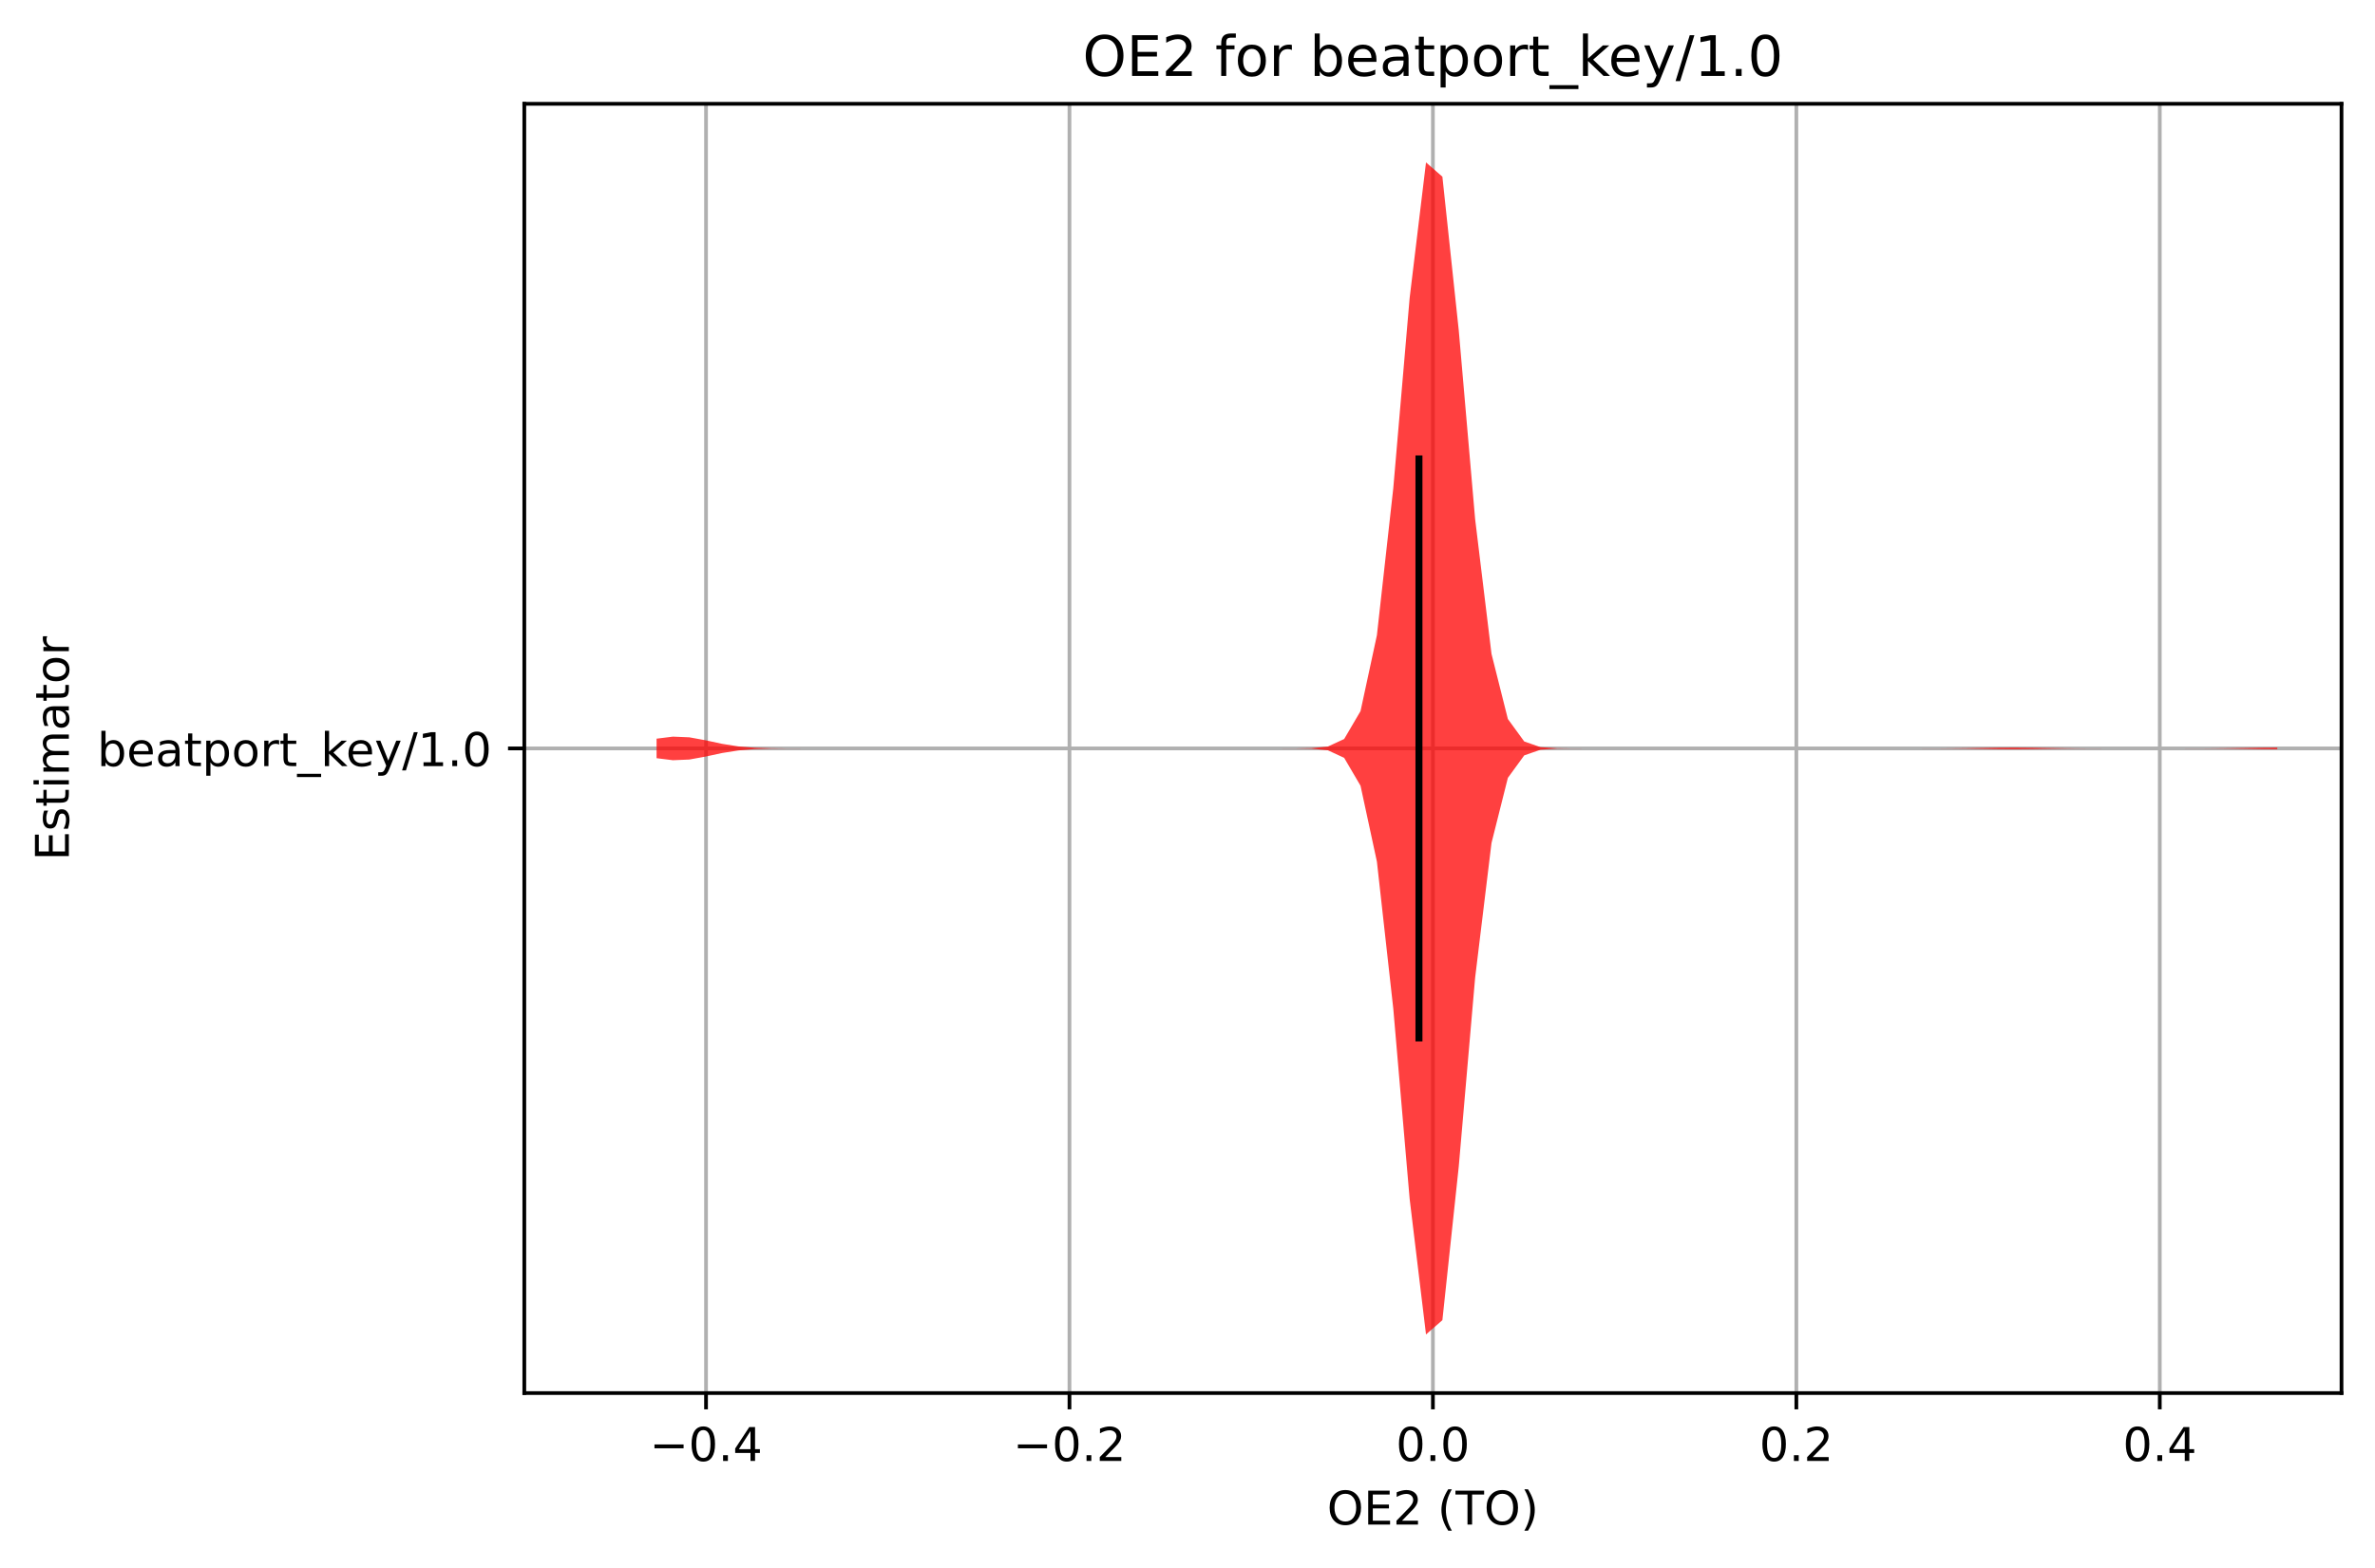 <?xml version="1.0" encoding="utf-8" standalone="no"?>
<!DOCTYPE svg PUBLIC "-//W3C//DTD SVG 1.1//EN"
  "http://www.w3.org/Graphics/SVG/1.1/DTD/svg11.dtd">
<!-- Created with matplotlib (https://matplotlib.org/) -->
<svg height="337.074pt" version="1.1" viewBox="0 0 510.498 337.074" width="510.498pt" xmlns="http://www.w3.org/2000/svg" xmlns:xlink="http://www.w3.org/1999/xlink">
 <defs>
  <style type="text/css">
*{stroke-linecap:butt;stroke-linejoin:round;}
  </style>
 </defs>
 <g id="figure_1">
  <g id="patch_1">
   <path d="M 0 337.074 
L 510.498 337.074 
L 510.498 0 
L 0 0 
z
" style="fill:#ffffff;"/>
  </g>
  <g id="axes_1">
   <g id="patch_2">
    <path d="M 112.698 299.518 
L 503.298 299.518 
L 503.298 22.318 
L 112.698 22.318 
z
" style="fill:#ffffff;"/>
   </g>
   <g id="matplotlib.axis_1">
    <g id="xtick_1">
     <g id="line2d_1">
      <path clip-path="url(#p99f2040d41)" d="M 151.758 299.518 
L 151.758 22.318 
" style="fill:none;stroke:#b0b0b0;stroke-linecap:square;stroke-width:0.8;"/>
     </g>
     <g id="line2d_2">
      <defs>
       <path d="M 0 0 
L 0 3.5 
" id="mc4202fc8de" style="stroke:#000000;stroke-width:0.8;"/>
      </defs>
      <g>
       <use style="stroke:#000000;stroke-width:0.8;" x="151.758" xlink:href="#mc4202fc8de" y="299.518"/>
      </g>
     </g>
     <g id="text_1">
      <!-- −0.4 -->
      <defs>
       <path d="M 10.594 35.5 
L 73.188 35.5 
L 73.188 27.203 
L 10.594 27.203 
z
" id="DejaVuSans-8722"/>
       <path d="M 31.781 66.406 
Q 24.172 66.406 20.328 58.906 
Q 16.5 51.422 16.5 36.375 
Q 16.5 21.391 20.328 13.891 
Q 24.172 6.391 31.781 6.391 
Q 39.453 6.391 43.281 13.891 
Q 47.125 21.391 47.125 36.375 
Q 47.125 51.422 43.281 58.906 
Q 39.453 66.406 31.781 66.406 
z
M 31.781 74.219 
Q 44.047 74.219 50.516 64.516 
Q 56.984 54.828 56.984 36.375 
Q 56.984 17.969 50.516 8.266 
Q 44.047 -1.422 31.781 -1.422 
Q 19.531 -1.422 13.062 8.266 
Q 6.594 17.969 6.594 36.375 
Q 6.594 54.828 13.062 64.516 
Q 19.531 74.219 31.781 74.219 
z
" id="DejaVuSans-48"/>
       <path d="M 10.688 12.406 
L 21 12.406 
L 21 0 
L 10.688 0 
z
" id="DejaVuSans-46"/>
       <path d="M 37.797 64.312 
L 12.891 25.391 
L 37.797 25.391 
z
M 35.203 72.906 
L 47.609 72.906 
L 47.609 25.391 
L 58.016 25.391 
L 58.016 17.188 
L 47.609 17.188 
L 47.609 0 
L 37.797 0 
L 37.797 17.188 
L 4.891 17.188 
L 4.891 26.703 
z
" id="DejaVuSans-52"/>
      </defs>
      <g transform="translate(139.617 314.117)scale(0.1 -0.1)">
       <use xlink:href="#DejaVuSans-8722"/>
       <use x="83.789" xlink:href="#DejaVuSans-48"/>
       <use x="147.412" xlink:href="#DejaVuSans-46"/>
       <use x="179.199" xlink:href="#DejaVuSans-52"/>
      </g>
     </g>
    </g>
    <g id="xtick_2">
     <g id="line2d_3">
      <path clip-path="url(#p99f2040d41)" d="M 229.878 299.518 
L 229.878 22.318 
" style="fill:none;stroke:#b0b0b0;stroke-linecap:square;stroke-width:0.8;"/>
     </g>
     <g id="line2d_4">
      <g>
       <use style="stroke:#000000;stroke-width:0.8;" x="229.878" xlink:href="#mc4202fc8de" y="299.518"/>
      </g>
     </g>
     <g id="text_2">
      <!-- −0.2 -->
      <defs>
       <path d="M 19.188 8.297 
L 53.609 8.297 
L 53.609 0 
L 7.328 0 
L 7.328 8.297 
Q 12.938 14.109 22.625 23.891 
Q 32.328 33.688 34.812 36.531 
Q 39.547 41.844 41.422 45.531 
Q 43.312 49.219 43.312 52.781 
Q 43.312 58.594 39.234 62.25 
Q 35.156 65.922 28.609 65.922 
Q 23.969 65.922 18.812 64.312 
Q 13.672 62.703 7.812 59.422 
L 7.812 69.391 
Q 13.766 71.781 18.938 73 
Q 24.125 74.219 28.422 74.219 
Q 39.75 74.219 46.484 68.547 
Q 53.219 62.891 53.219 53.422 
Q 53.219 48.922 51.531 44.891 
Q 49.859 40.875 45.406 35.406 
Q 44.188 33.984 37.641 27.219 
Q 31.109 20.453 19.188 8.297 
z
" id="DejaVuSans-50"/>
      </defs>
      <g transform="translate(217.737 314.117)scale(0.1 -0.1)">
       <use xlink:href="#DejaVuSans-8722"/>
       <use x="83.789" xlink:href="#DejaVuSans-48"/>
       <use x="147.412" xlink:href="#DejaVuSans-46"/>
       <use x="179.199" xlink:href="#DejaVuSans-50"/>
      </g>
     </g>
    </g>
    <g id="xtick_3">
     <g id="line2d_5">
      <path clip-path="url(#p99f2040d41)" d="M 307.998 299.518 
L 307.998 22.318 
" style="fill:none;stroke:#b0b0b0;stroke-linecap:square;stroke-width:0.8;"/>
     </g>
     <g id="line2d_6">
      <g>
       <use style="stroke:#000000;stroke-width:0.8;" x="307.998" xlink:href="#mc4202fc8de" y="299.518"/>
      </g>
     </g>
     <g id="text_3">
      <!-- 0.0 -->
      <g transform="translate(300.047 314.117)scale(0.1 -0.1)">
       <use xlink:href="#DejaVuSans-48"/>
       <use x="63.623" xlink:href="#DejaVuSans-46"/>
       <use x="95.41" xlink:href="#DejaVuSans-48"/>
      </g>
     </g>
    </g>
    <g id="xtick_4">
     <g id="line2d_7">
      <path clip-path="url(#p99f2040d41)" d="M 386.118 299.518 
L 386.118 22.318 
" style="fill:none;stroke:#b0b0b0;stroke-linecap:square;stroke-width:0.8;"/>
     </g>
     <g id="line2d_8">
      <g>
       <use style="stroke:#000000;stroke-width:0.8;" x="386.118" xlink:href="#mc4202fc8de" y="299.518"/>
      </g>
     </g>
     <g id="text_4">
      <!-- 0.2 -->
      <g transform="translate(378.167 314.117)scale(0.1 -0.1)">
       <use xlink:href="#DejaVuSans-48"/>
       <use x="63.623" xlink:href="#DejaVuSans-46"/>
       <use x="95.41" xlink:href="#DejaVuSans-50"/>
      </g>
     </g>
    </g>
    <g id="xtick_5">
     <g id="line2d_9">
      <path clip-path="url(#p99f2040d41)" d="M 464.238 299.518 
L 464.238 22.318 
" style="fill:none;stroke:#b0b0b0;stroke-linecap:square;stroke-width:0.8;"/>
     </g>
     <g id="line2d_10">
      <g>
       <use style="stroke:#000000;stroke-width:0.8;" x="464.238" xlink:href="#mc4202fc8de" y="299.518"/>
      </g>
     </g>
     <g id="text_5">
      <!-- 0.4 -->
      <g transform="translate(456.287 314.117)scale(0.1 -0.1)">
       <use xlink:href="#DejaVuSans-48"/>
       <use x="63.623" xlink:href="#DejaVuSans-46"/>
       <use x="95.41" xlink:href="#DejaVuSans-52"/>
      </g>
     </g>
    </g>
    <g id="text_6">
     <!-- OE2 (TO) -->
     <defs>
      <path d="M 39.406 66.219 
Q 28.656 66.219 22.328 58.203 
Q 16.016 50.203 16.016 36.375 
Q 16.016 22.609 22.328 14.594 
Q 28.656 6.594 39.406 6.594 
Q 50.141 6.594 56.422 14.594 
Q 62.703 22.609 62.703 36.375 
Q 62.703 50.203 56.422 58.203 
Q 50.141 66.219 39.406 66.219 
z
M 39.406 74.219 
Q 54.734 74.219 63.906 63.938 
Q 73.094 53.656 73.094 36.375 
Q 73.094 19.141 63.906 8.859 
Q 54.734 -1.422 39.406 -1.422 
Q 24.031 -1.422 14.812 8.828 
Q 5.609 19.094 5.609 36.375 
Q 5.609 53.656 14.812 63.938 
Q 24.031 74.219 39.406 74.219 
z
" id="DejaVuSans-79"/>
      <path d="M 9.812 72.906 
L 55.906 72.906 
L 55.906 64.594 
L 19.672 64.594 
L 19.672 43.016 
L 54.391 43.016 
L 54.391 34.719 
L 19.672 34.719 
L 19.672 8.297 
L 56.781 8.297 
L 56.781 0 
L 9.812 0 
z
" id="DejaVuSans-69"/>
      <path id="DejaVuSans-32"/>
      <path d="M 31 75.875 
Q 24.469 64.656 21.281 53.656 
Q 18.109 42.672 18.109 31.391 
Q 18.109 20.125 21.312 9.062 
Q 24.516 -2 31 -13.188 
L 23.188 -13.188 
Q 15.875 -1.703 12.234 9.375 
Q 8.594 20.453 8.594 31.391 
Q 8.594 42.281 12.203 53.312 
Q 15.828 64.359 23.188 75.875 
z
" id="DejaVuSans-40"/>
      <path d="M -0.297 72.906 
L 61.375 72.906 
L 61.375 64.594 
L 35.5 64.594 
L 35.5 0 
L 25.594 0 
L 25.594 64.594 
L -0.297 64.594 
z
" id="DejaVuSans-84"/>
      <path d="M 8.016 75.875 
L 15.828 75.875 
Q 23.141 64.359 26.781 53.312 
Q 30.422 42.281 30.422 31.391 
Q 30.422 20.453 26.781 9.375 
Q 23.141 -1.703 15.828 -13.188 
L 8.016 -13.188 
Q 14.5 -2 17.703 9.062 
Q 20.906 20.125 20.906 31.391 
Q 20.906 42.672 17.703 53.656 
Q 14.5 64.656 8.016 75.875 
z
" id="DejaVuSans-41"/>
     </defs>
     <g transform="translate(285.241 327.795)scale(0.1 -0.1)">
      <use xlink:href="#DejaVuSans-79"/>
      <use x="78.711" xlink:href="#DejaVuSans-69"/>
      <use x="141.895" xlink:href="#DejaVuSans-50"/>
      <use x="205.518" xlink:href="#DejaVuSans-32"/>
      <use x="237.305" xlink:href="#DejaVuSans-40"/>
      <use x="276.318" xlink:href="#DejaVuSans-84"/>
      <use x="337.402" xlink:href="#DejaVuSans-79"/>
      <use x="416.113" xlink:href="#DejaVuSans-41"/>
     </g>
    </g>
   </g>
   <g id="matplotlib.axis_2">
    <g id="ytick_1">
     <g id="line2d_11">
      <path clip-path="url(#p99f2040d41)" d="M 112.698 160.918 
L 503.298 160.918 
" style="fill:none;stroke:#b0b0b0;stroke-linecap:square;stroke-width:0.8;"/>
     </g>
     <g id="line2d_12">
      <defs>
       <path d="M 0 0 
L -3.5 0 
" id="m58d1d03c6e" style="stroke:#000000;stroke-width:0.8;"/>
      </defs>
      <g>
       <use style="stroke:#000000;stroke-width:0.8;" x="112.698" xlink:href="#m58d1d03c6e" y="160.918"/>
      </g>
     </g>
     <g id="text_7">
      <!-- beatport_key/1.0 -->
      <defs>
       <path d="M 48.688 27.297 
Q 48.688 37.203 44.609 42.844 
Q 40.531 48.484 33.406 48.484 
Q 26.266 48.484 22.188 42.844 
Q 18.109 37.203 18.109 27.297 
Q 18.109 17.391 22.188 11.75 
Q 26.266 6.109 33.406 6.109 
Q 40.531 6.109 44.609 11.75 
Q 48.688 17.391 48.688 27.297 
z
M 18.109 46.391 
Q 20.953 51.266 25.266 53.625 
Q 29.594 56 35.594 56 
Q 45.562 56 51.781 48.094 
Q 58.016 40.188 58.016 27.297 
Q 58.016 14.406 51.781 6.484 
Q 45.562 -1.422 35.594 -1.422 
Q 29.594 -1.422 25.266 0.953 
Q 20.953 3.328 18.109 8.203 
L 18.109 0 
L 9.078 0 
L 9.078 75.984 
L 18.109 75.984 
z
" id="DejaVuSans-98"/>
       <path d="M 56.203 29.594 
L 56.203 25.203 
L 14.891 25.203 
Q 15.484 15.922 20.484 11.062 
Q 25.484 6.203 34.422 6.203 
Q 39.594 6.203 44.453 7.469 
Q 49.312 8.734 54.109 11.281 
L 54.109 2.781 
Q 49.266 0.734 44.188 -0.344 
Q 39.109 -1.422 33.891 -1.422 
Q 20.797 -1.422 13.156 6.188 
Q 5.516 13.812 5.516 26.812 
Q 5.516 40.234 12.766 48.109 
Q 20.016 56 32.328 56 
Q 43.359 56 49.781 48.891 
Q 56.203 41.797 56.203 29.594 
z
M 47.219 32.234 
Q 47.125 39.594 43.094 43.984 
Q 39.062 48.391 32.422 48.391 
Q 24.906 48.391 20.391 44.141 
Q 15.875 39.891 15.188 32.172 
z
" id="DejaVuSans-101"/>
       <path d="M 34.281 27.484 
Q 23.391 27.484 19.188 25 
Q 14.984 22.516 14.984 16.5 
Q 14.984 11.719 18.141 8.906 
Q 21.297 6.109 26.703 6.109 
Q 34.188 6.109 38.703 11.406 
Q 43.219 16.703 43.219 25.484 
L 43.219 27.484 
z
M 52.203 31.203 
L 52.203 0 
L 43.219 0 
L 43.219 8.297 
Q 40.141 3.328 35.547 0.953 
Q 30.953 -1.422 24.312 -1.422 
Q 15.922 -1.422 10.953 3.297 
Q 6 8.016 6 15.922 
Q 6 25.141 12.172 29.828 
Q 18.359 34.516 30.609 34.516 
L 43.219 34.516 
L 43.219 35.406 
Q 43.219 41.609 39.141 45 
Q 35.062 48.391 27.688 48.391 
Q 23 48.391 18.547 47.266 
Q 14.109 46.141 10.016 43.891 
L 10.016 52.203 
Q 14.938 54.109 19.578 55.047 
Q 24.219 56 28.609 56 
Q 40.484 56 46.344 49.844 
Q 52.203 43.703 52.203 31.203 
z
" id="DejaVuSans-97"/>
       <path d="M 18.312 70.219 
L 18.312 54.688 
L 36.812 54.688 
L 36.812 47.703 
L 18.312 47.703 
L 18.312 18.016 
Q 18.312 11.328 20.141 9.422 
Q 21.969 7.516 27.594 7.516 
L 36.812 7.516 
L 36.812 0 
L 27.594 0 
Q 17.188 0 13.234 3.875 
Q 9.281 7.766 9.281 18.016 
L 9.281 47.703 
L 2.688 47.703 
L 2.688 54.688 
L 9.281 54.688 
L 9.281 70.219 
z
" id="DejaVuSans-116"/>
       <path d="M 18.109 8.203 
L 18.109 -20.797 
L 9.078 -20.797 
L 9.078 54.688 
L 18.109 54.688 
L 18.109 46.391 
Q 20.953 51.266 25.266 53.625 
Q 29.594 56 35.594 56 
Q 45.562 56 51.781 48.094 
Q 58.016 40.188 58.016 27.297 
Q 58.016 14.406 51.781 6.484 
Q 45.562 -1.422 35.594 -1.422 
Q 29.594 -1.422 25.266 0.953 
Q 20.953 3.328 18.109 8.203 
z
M 48.688 27.297 
Q 48.688 37.203 44.609 42.844 
Q 40.531 48.484 33.406 48.484 
Q 26.266 48.484 22.188 42.844 
Q 18.109 37.203 18.109 27.297 
Q 18.109 17.391 22.188 11.75 
Q 26.266 6.109 33.406 6.109 
Q 40.531 6.109 44.609 11.75 
Q 48.688 17.391 48.688 27.297 
z
" id="DejaVuSans-112"/>
       <path d="M 30.609 48.391 
Q 23.391 48.391 19.188 42.75 
Q 14.984 37.109 14.984 27.297 
Q 14.984 17.484 19.156 11.844 
Q 23.344 6.203 30.609 6.203 
Q 37.797 6.203 41.984 11.859 
Q 46.188 17.531 46.188 27.297 
Q 46.188 37.016 41.984 42.703 
Q 37.797 48.391 30.609 48.391 
z
M 30.609 56 
Q 42.328 56 49.016 48.375 
Q 55.719 40.766 55.719 27.297 
Q 55.719 13.875 49.016 6.219 
Q 42.328 -1.422 30.609 -1.422 
Q 18.844 -1.422 12.172 6.219 
Q 5.516 13.875 5.516 27.297 
Q 5.516 40.766 12.172 48.375 
Q 18.844 56 30.609 56 
z
" id="DejaVuSans-111"/>
       <path d="M 41.109 46.297 
Q 39.594 47.172 37.812 47.578 
Q 36.031 48 33.891 48 
Q 26.266 48 22.188 43.047 
Q 18.109 38.094 18.109 28.812 
L 18.109 0 
L 9.078 0 
L 9.078 54.688 
L 18.109 54.688 
L 18.109 46.188 
Q 20.953 51.172 25.484 53.578 
Q 30.031 56 36.531 56 
Q 37.453 56 38.578 55.875 
Q 39.703 55.766 41.062 55.516 
z
" id="DejaVuSans-114"/>
       <path d="M 50.984 -16.609 
L 50.984 -23.578 
L -0.984 -23.578 
L -0.984 -16.609 
z
" id="DejaVuSans-95"/>
       <path d="M 9.078 75.984 
L 18.109 75.984 
L 18.109 31.109 
L 44.922 54.688 
L 56.391 54.688 
L 27.391 29.109 
L 57.625 0 
L 45.906 0 
L 18.109 26.703 
L 18.109 0 
L 9.078 0 
z
" id="DejaVuSans-107"/>
       <path d="M 32.172 -5.078 
Q 28.375 -14.844 24.75 -17.812 
Q 21.141 -20.797 15.094 -20.797 
L 7.906 -20.797 
L 7.906 -13.281 
L 13.188 -13.281 
Q 16.891 -13.281 18.938 -11.516 
Q 21 -9.766 23.484 -3.219 
L 25.094 0.875 
L 2.984 54.688 
L 12.5 54.688 
L 29.594 11.922 
L 46.688 54.688 
L 56.203 54.688 
z
" id="DejaVuSans-121"/>
       <path d="M 25.391 72.906 
L 33.688 72.906 
L 8.297 -9.281 
L 0 -9.281 
z
" id="DejaVuSans-47"/>
       <path d="M 12.406 8.297 
L 28.516 8.297 
L 28.516 63.922 
L 10.984 60.406 
L 10.984 69.391 
L 28.422 72.906 
L 38.281 72.906 
L 38.281 8.297 
L 54.391 8.297 
L 54.391 0 
L 12.406 0 
z
" id="DejaVuSans-49"/>
      </defs>
      <g transform="translate(20.878 164.717)scale(0.1 -0.1)">
       <use xlink:href="#DejaVuSans-98"/>
       <use x="63.477" xlink:href="#DejaVuSans-101"/>
       <use x="125" xlink:href="#DejaVuSans-97"/>
       <use x="186.279" xlink:href="#DejaVuSans-116"/>
       <use x="225.488" xlink:href="#DejaVuSans-112"/>
       <use x="288.965" xlink:href="#DejaVuSans-111"/>
       <use x="350.146" xlink:href="#DejaVuSans-114"/>
       <use x="391.26" xlink:href="#DejaVuSans-116"/>
       <use x="430.469" xlink:href="#DejaVuSans-95"/>
       <use x="480.469" xlink:href="#DejaVuSans-107"/>
       <use x="534.754" xlink:href="#DejaVuSans-101"/>
       <use x="596.277" xlink:href="#DejaVuSans-121"/>
       <use x="655.457" xlink:href="#DejaVuSans-47"/>
       <use x="689.148" xlink:href="#DejaVuSans-49"/>
       <use x="752.771" xlink:href="#DejaVuSans-46"/>
       <use x="784.559" xlink:href="#DejaVuSans-48"/>
      </g>
     </g>
    </g>
    <g id="text_8">
     <!-- Estimator -->
     <defs>
      <path d="M 44.281 53.078 
L 44.281 44.578 
Q 40.484 46.531 36.375 47.5 
Q 32.281 48.484 27.875 48.484 
Q 21.188 48.484 17.844 46.438 
Q 14.5 44.391 14.5 40.281 
Q 14.5 37.156 16.891 35.375 
Q 19.281 33.594 26.516 31.984 
L 29.594 31.297 
Q 39.156 29.25 43.188 25.516 
Q 47.219 21.781 47.219 15.094 
Q 47.219 7.469 41.188 3.016 
Q 35.156 -1.422 24.609 -1.422 
Q 20.219 -1.422 15.453 -0.562 
Q 10.688 0.297 5.422 2 
L 5.422 11.281 
Q 10.406 8.688 15.234 7.391 
Q 20.062 6.109 24.812 6.109 
Q 31.156 6.109 34.562 8.281 
Q 37.984 10.453 37.984 14.406 
Q 37.984 18.062 35.516 20.016 
Q 33.062 21.969 24.703 23.781 
L 21.578 24.516 
Q 13.234 26.266 9.516 29.906 
Q 5.812 33.547 5.812 39.891 
Q 5.812 47.609 11.281 51.797 
Q 16.75 56 26.812 56 
Q 31.781 56 36.172 55.266 
Q 40.578 54.547 44.281 53.078 
z
" id="DejaVuSans-115"/>
      <path d="M 9.422 54.688 
L 18.406 54.688 
L 18.406 0 
L 9.422 0 
z
M 9.422 75.984 
L 18.406 75.984 
L 18.406 64.594 
L 9.422 64.594 
z
" id="DejaVuSans-105"/>
      <path d="M 52 44.188 
Q 55.375 50.25 60.062 53.125 
Q 64.75 56 71.094 56 
Q 79.641 56 84.281 50.016 
Q 88.922 44.047 88.922 33.016 
L 88.922 0 
L 79.891 0 
L 79.891 32.719 
Q 79.891 40.578 77.094 44.375 
Q 74.312 48.188 68.609 48.188 
Q 61.625 48.188 57.562 43.547 
Q 53.516 38.922 53.516 30.906 
L 53.516 0 
L 44.484 0 
L 44.484 32.719 
Q 44.484 40.625 41.703 44.406 
Q 38.922 48.188 33.109 48.188 
Q 26.219 48.188 22.156 43.531 
Q 18.109 38.875 18.109 30.906 
L 18.109 0 
L 9.078 0 
L 9.078 54.688 
L 18.109 54.688 
L 18.109 46.188 
Q 21.188 51.219 25.484 53.609 
Q 29.781 56 35.688 56 
Q 41.656 56 45.828 52.969 
Q 50 49.953 52 44.188 
z
" id="DejaVuSans-109"/>
     </defs>
     <g transform="translate(14.798 185.041)rotate(-90)scale(0.1 -0.1)">
      <use xlink:href="#DejaVuSans-69"/>
      <use x="63.184" xlink:href="#DejaVuSans-115"/>
      <use x="115.283" xlink:href="#DejaVuSans-116"/>
      <use x="154.492" xlink:href="#DejaVuSans-105"/>
      <use x="182.275" xlink:href="#DejaVuSans-109"/>
      <use x="279.688" xlink:href="#DejaVuSans-97"/>
      <use x="340.967" xlink:href="#DejaVuSans-116"/>
      <use x="380.176" xlink:href="#DejaVuSans-111"/>
      <use x="441.357" xlink:href="#DejaVuSans-114"/>
     </g>
    </g>
   </g>
   <g id="PolyCollection_1">
    <path clip-path="url(#p99f2040d41)" d="M 141.129 158.82 
L 141.129 163.016 
L 144.648 163.455 
L 148.167 163.307 
L 151.686 162.666 
L 155.205 161.907 
L 158.724 161.349 
L 162.243 161.062 
L 165.761 160.955 
L 169.28 160.925 
L 172.799 160.919 
L 176.318 160.918 
L 179.837 160.918 
L 183.356 160.918 
L 186.875 160.918 
L 190.394 160.918 
L 193.912 160.918 
L 197.431 160.918 
L 200.95 160.918 
L 204.469 160.918 
L 207.988 160.918 
L 211.507 160.918 
L 215.026 160.918 
L 218.545 160.918 
L 222.063 160.918 
L 225.582 160.918 
L 229.101 160.918 
L 232.62 160.918 
L 236.139 160.918 
L 239.658 160.918 
L 243.177 160.918 
L 246.696 160.918 
L 250.214 160.918 
L 253.733 160.918 
L 257.252 160.918 
L 260.771 160.918 
L 264.29 160.918 
L 267.809 160.918 
L 271.328 160.918 
L 274.847 160.919 
L 278.365 160.925 
L 281.884 160.978 
L 285.403 161.312 
L 288.922 162.941 
L 292.441 168.943 
L 295.96 185.252 
L 299.479 216.836 
L 302.998 257.766 
L 306.516 286.918 
L 310.035 283.849 
L 313.554 250.821 
L 317.073 210.239 
L 320.592 181.258 
L 324.111 167.247 
L 327.63 162.414 
L 331.149 161.189 
L 334.667 160.956 
L 338.186 160.922 
L 341.705 160.919 
L 345.224 160.918 
L 348.743 160.918 
L 352.262 160.918 
L 355.781 160.918 
L 359.3 160.918 
L 362.818 160.918 
L 366.337 160.918 
L 369.856 160.918 
L 373.375 160.918 
L 376.894 160.918 
L 380.413 160.918 
L 383.932 160.918 
L 387.451 160.918 
L 390.969 160.918 
L 394.488 160.918 
L 398.007 160.918 
L 401.526 160.918 
L 405.045 160.918 
L 408.564 160.918 
L 412.083 160.919 
L 415.602 160.923 
L 419.12 160.937 
L 422.639 160.97 
L 426.158 161.022 
L 429.677 161.073 
L 433.196 161.091 
L 436.715 161.061 
L 440.234 161.006 
L 443.753 160.959 
L 447.271 160.932 
L 450.79 160.922 
L 454.309 160.919 
L 457.828 160.918 
L 461.347 160.918 
L 464.866 160.918 
L 468.385 160.919 
L 471.903 160.922 
L 475.422 160.935 
L 478.941 160.964 
L 482.46 161.014 
L 485.979 161.067 
L 489.498 161.091 
L 489.498 160.745 
L 489.498 160.745 
L 485.979 160.769 
L 482.46 160.822 
L 478.941 160.872 
L 475.422 160.902 
L 471.903 160.914 
L 468.385 160.917 
L 464.866 160.918 
L 461.347 160.918 
L 457.828 160.918 
L 454.309 160.917 
L 450.79 160.915 
L 447.271 160.904 
L 443.753 160.878 
L 440.234 160.83 
L 436.715 160.775 
L 433.196 160.746 
L 429.677 160.763 
L 426.158 160.814 
L 422.639 160.866 
L 419.12 160.899 
L 415.602 160.913 
L 412.083 160.917 
L 408.564 160.918 
L 405.045 160.918 
L 401.526 160.918 
L 398.007 160.918 
L 394.488 160.918 
L 390.969 160.918 
L 387.451 160.918 
L 383.932 160.918 
L 380.413 160.918 
L 376.894 160.918 
L 373.375 160.918 
L 369.856 160.918 
L 366.337 160.918 
L 362.818 160.918 
L 359.3 160.918 
L 355.781 160.918 
L 352.262 160.918 
L 348.743 160.918 
L 345.224 160.918 
L 341.705 160.918 
L 338.186 160.914 
L 334.667 160.88 
L 331.149 160.647 
L 327.63 159.422 
L 324.111 154.589 
L 320.592 140.579 
L 317.073 111.597 
L 313.554 71.015 
L 310.035 37.987 
L 306.516 34.918 
L 302.998 64.07 
L 299.479 105 
L 295.96 136.585 
L 292.441 152.893 
L 288.922 158.895 
L 285.403 160.524 
L 281.884 160.858 
L 278.365 160.911 
L 274.847 160.917 
L 271.328 160.918 
L 267.809 160.918 
L 264.29 160.918 
L 260.771 160.918 
L 257.252 160.918 
L 253.733 160.918 
L 250.214 160.918 
L 246.696 160.918 
L 243.177 160.918 
L 239.658 160.918 
L 236.139 160.918 
L 232.62 160.918 
L 229.101 160.918 
L 225.582 160.918 
L 222.063 160.918 
L 218.545 160.918 
L 215.026 160.918 
L 211.507 160.918 
L 207.988 160.918 
L 204.469 160.918 
L 200.95 160.918 
L 197.431 160.918 
L 193.912 160.918 
L 190.394 160.918 
L 186.875 160.918 
L 183.356 160.918 
L 179.837 160.918 
L 176.318 160.918 
L 172.799 160.917 
L 169.28 160.911 
L 165.761 160.881 
L 162.243 160.774 
L 158.724 160.487 
L 155.205 159.929 
L 151.686 159.17 
L 148.167 158.529 
L 144.648 158.382 
L 141.129 158.82 
z
" style="fill:#ff0000;fill-opacity:0.75;"/>
   </g>
   <g id="LineCollection_1">
    <path clip-path="url(#p99f2040d41)" d="M 304.999 223.918 
L 304.999 97.918 
" style="fill:none;stroke:#000000;stroke-width:1.5;"/>
   </g>
   <g id="patch_3">
    <path d="M 112.698 299.518 
L 112.698 22.318 
" style="fill:none;stroke:#000000;stroke-linecap:square;stroke-linejoin:miter;stroke-width:0.8;"/>
   </g>
   <g id="patch_4">
    <path d="M 503.298 299.518 
L 503.298 22.318 
" style="fill:none;stroke:#000000;stroke-linecap:square;stroke-linejoin:miter;stroke-width:0.8;"/>
   </g>
   <g id="patch_5">
    <path d="M 112.698 299.518 
L 503.298 299.518 
" style="fill:none;stroke:#000000;stroke-linecap:square;stroke-linejoin:miter;stroke-width:0.8;"/>
   </g>
   <g id="patch_6">
    <path d="M 112.698 22.318 
L 503.298 22.318 
" style="fill:none;stroke:#000000;stroke-linecap:square;stroke-linejoin:miter;stroke-width:0.8;"/>
   </g>
   <g id="text_9">
    <!-- OE2 for beatport_key/1.0 -->
    <defs>
     <path d="M 37.109 75.984 
L 37.109 68.5 
L 28.516 68.5 
Q 23.688 68.5 21.797 66.547 
Q 19.922 64.594 19.922 59.516 
L 19.922 54.688 
L 34.719 54.688 
L 34.719 47.703 
L 19.922 47.703 
L 19.922 0 
L 10.891 0 
L 10.891 47.703 
L 2.297 47.703 
L 2.297 54.688 
L 10.891 54.688 
L 10.891 58.5 
Q 10.891 67.625 15.141 71.797 
Q 19.391 75.984 28.609 75.984 
z
" id="DejaVuSans-102"/>
    </defs>
    <g transform="translate(232.711 16.318)scale(0.12 -0.12)">
     <use xlink:href="#DejaVuSans-79"/>
     <use x="78.711" xlink:href="#DejaVuSans-69"/>
     <use x="141.895" xlink:href="#DejaVuSans-50"/>
     <use x="205.518" xlink:href="#DejaVuSans-32"/>
     <use x="237.305" xlink:href="#DejaVuSans-102"/>
     <use x="272.51" xlink:href="#DejaVuSans-111"/>
     <use x="333.691" xlink:href="#DejaVuSans-114"/>
     <use x="374.805" xlink:href="#DejaVuSans-32"/>
     <use x="406.592" xlink:href="#DejaVuSans-98"/>
     <use x="470.068" xlink:href="#DejaVuSans-101"/>
     <use x="531.592" xlink:href="#DejaVuSans-97"/>
     <use x="592.871" xlink:href="#DejaVuSans-116"/>
     <use x="632.08" xlink:href="#DejaVuSans-112"/>
     <use x="695.557" xlink:href="#DejaVuSans-111"/>
     <use x="756.738" xlink:href="#DejaVuSans-114"/>
     <use x="797.852" xlink:href="#DejaVuSans-116"/>
     <use x="837.061" xlink:href="#DejaVuSans-95"/>
     <use x="887.061" xlink:href="#DejaVuSans-107"/>
     <use x="941.346" xlink:href="#DejaVuSans-101"/>
     <use x="1002.869" xlink:href="#DejaVuSans-121"/>
     <use x="1062.049" xlink:href="#DejaVuSans-47"/>
     <use x="1095.74" xlink:href="#DejaVuSans-49"/>
     <use x="1159.363" xlink:href="#DejaVuSans-46"/>
     <use x="1191.15" xlink:href="#DejaVuSans-48"/>
    </g>
   </g>
  </g>
 </g>
 <defs>
  <clipPath id="p99f2040d41">
   <rect height="277.2" width="390.6" x="112.698" y="22.318"/>
  </clipPath>
 </defs>
</svg>
